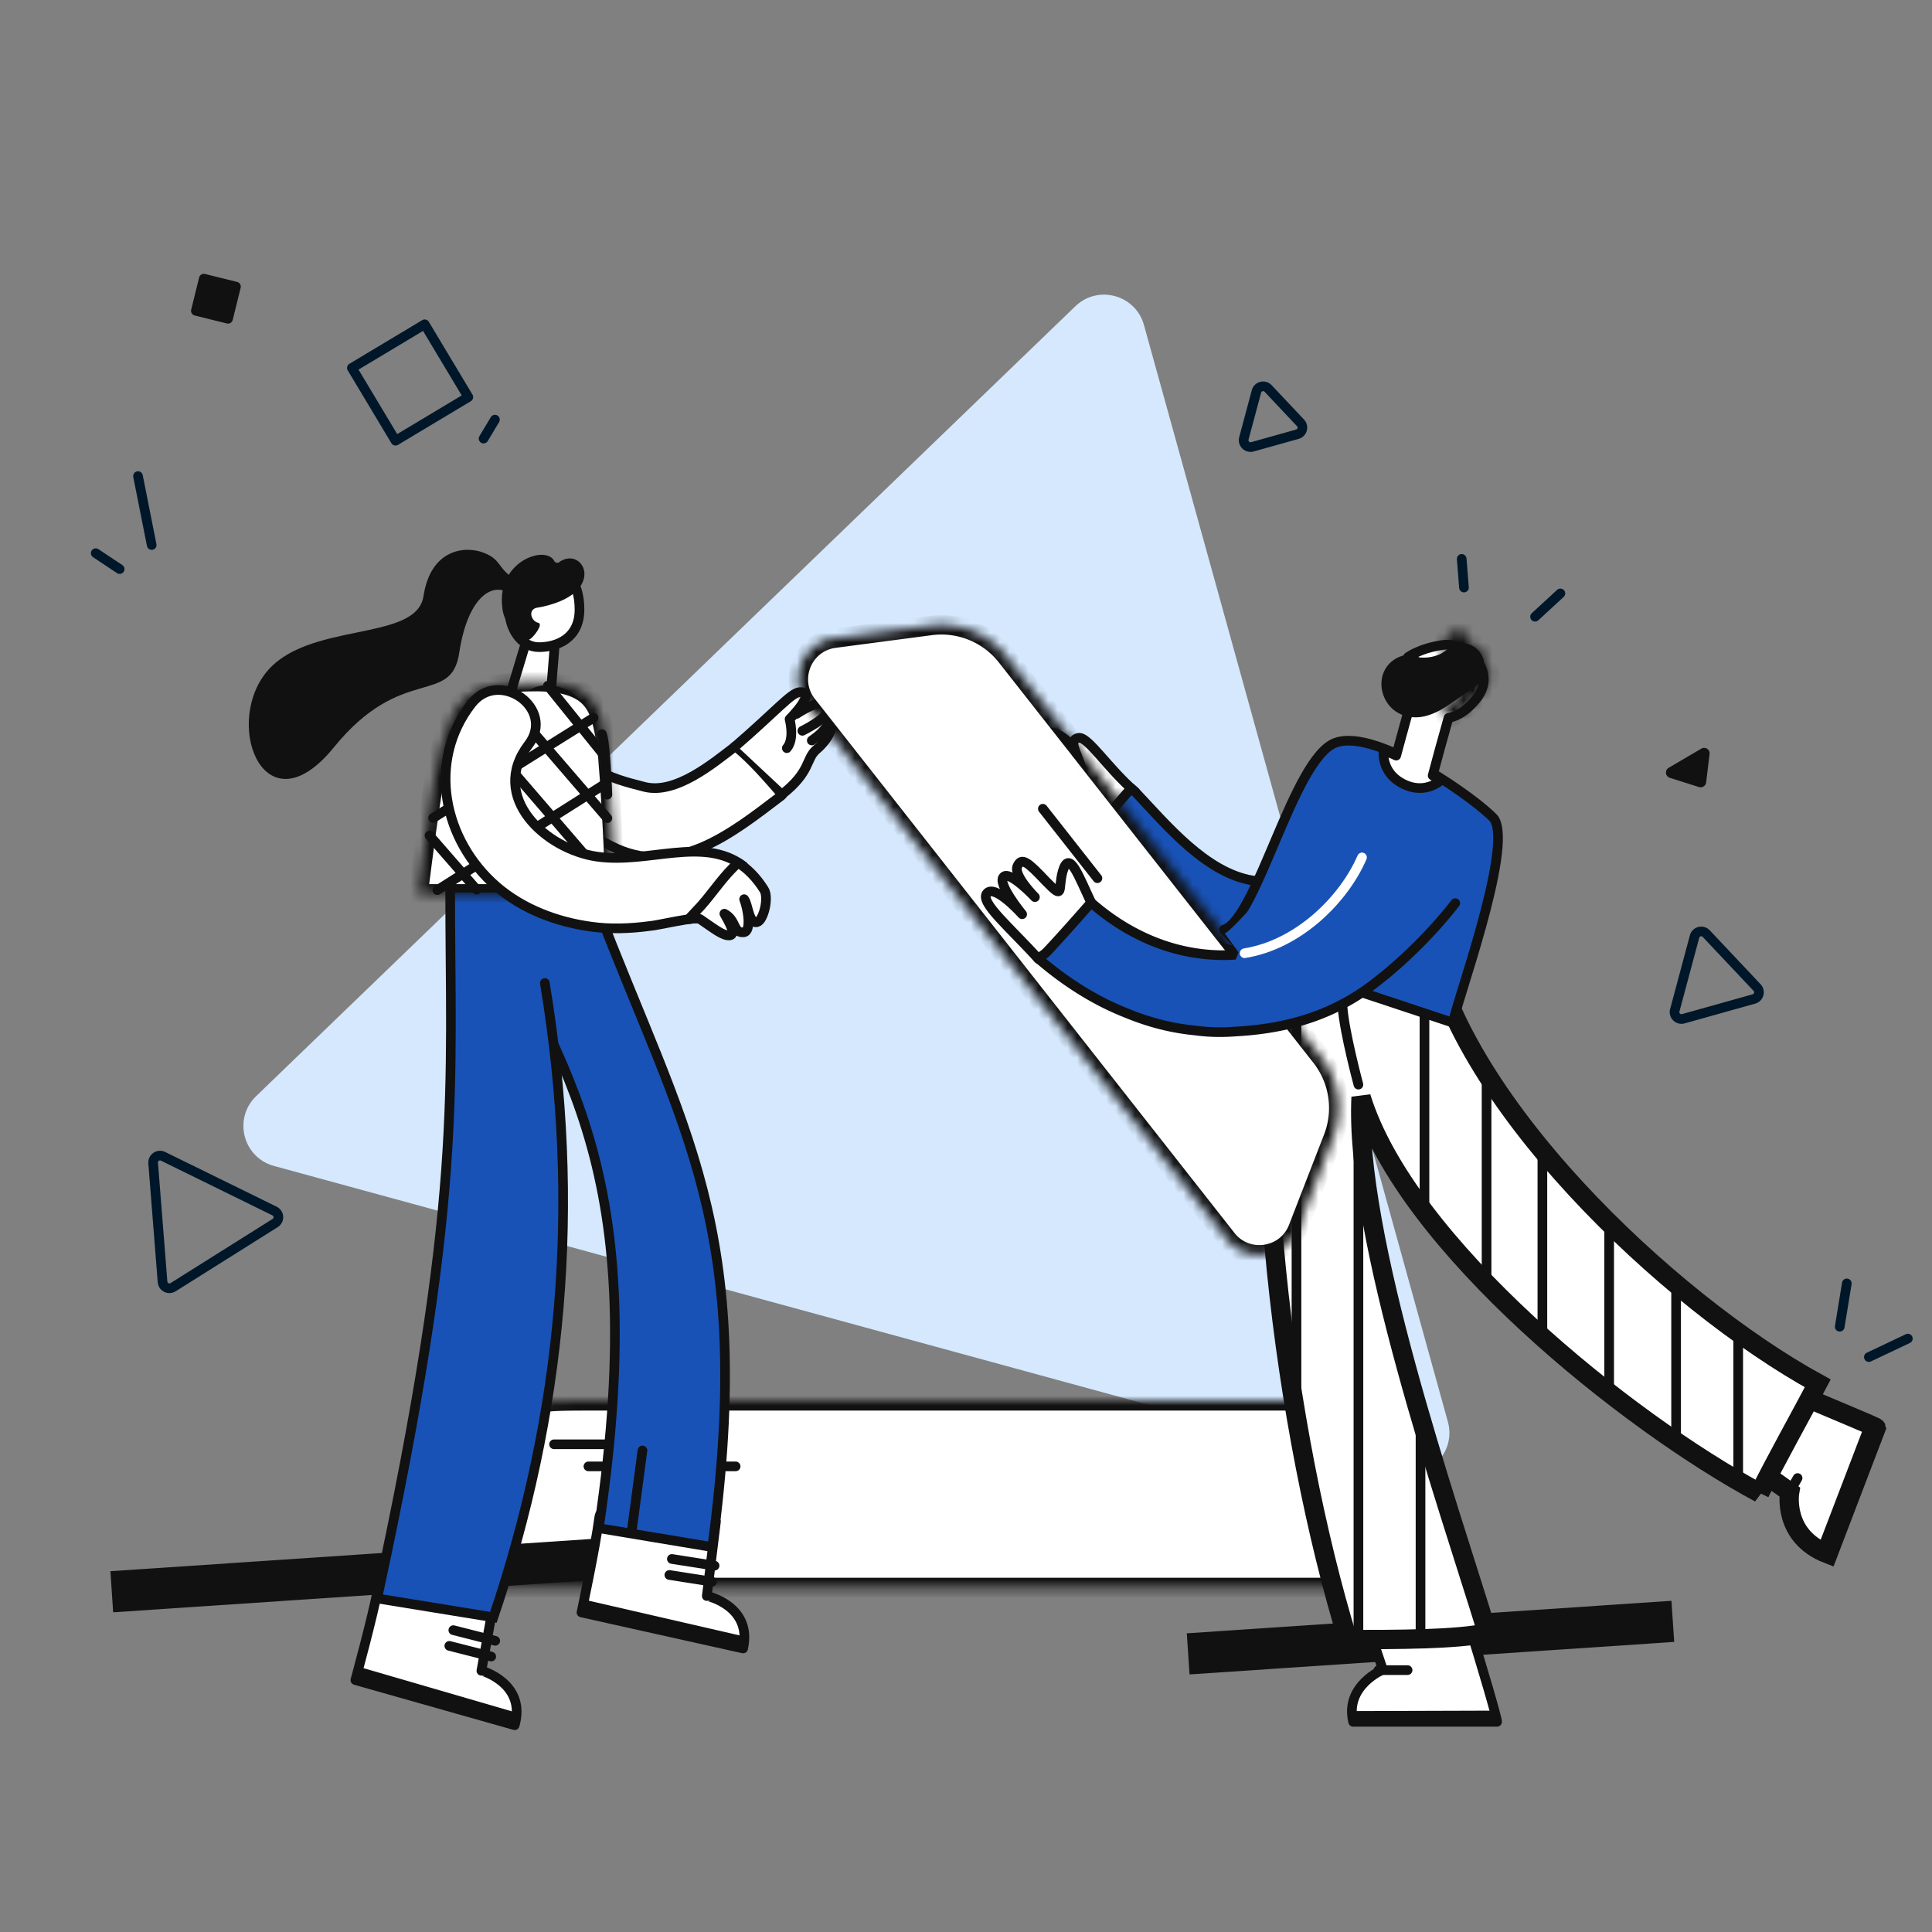 <svg xmlns="http://www.w3.org/2000/svg" width="200" height="200" fill="none"><rect width="100%" height="100%" fill="#808080" stroke="none"/><g clip-path="url(#a)"><path fill="#d5e8fd" d="M111.318 31.705c2.338-2.254 6.237-1.19 7.104 1.941l31.461 113.531c.888 3.204-2.052 6.154-5.259 5.278L28.356 120.697c-3.207-.876-4.239-4.911-1.846-7.219l84.808-81.773Z"/><path stroke="#001729" stroke-linecap="round" stroke-linejoin="round" stroke-miterlimit="10" d="M28.416 125.364a.714.714 0 0 1 .066 1.246l-10.564 6.641a.715.715 0 0 1-1.092-.549l-.972-12.302a.715.715 0 0 1 1.027-.698l11.535 5.662Z"/><mask id="b" fill="#fff"><path d="M48.044 152.62c1.963-3.31 2.945-4.965 4.431-6.018a8.5 8.5 0 0 1 1.47-.837c1.665-.742 3.589-.742 7.437-.742h71.2c3.848 0 5.772 0 7.437.742.516.229 1.008.51 1.47.837 1.486 1.053 2.468 2.708 4.431 6.018 2.732 4.606 4.098 6.909 3.492 8.757a4.29 4.29 0 0 1-.847 1.487c-1.281 1.464-3.959 1.464-9.314 1.464H54.713c-5.355 0-8.033 0-9.314-1.464a4.275 4.275 0 0 1-.847-1.487c-.606-1.848.76-4.151 3.492-8.757Z"/></mask><path fill="#ffffff" stroke="#111111" stroke-width="2" d="M48.044 152.62c1.963-3.31 2.945-4.965 4.431-6.018a8.5 8.5 0 0 1 1.47-.837c1.665-.742 3.589-.742 7.437-.742h71.2c3.848 0 5.772 0 7.437.742.516.229 1.008.51 1.47.837 1.486 1.053 2.468 2.708 4.431 6.018 2.732 4.606 4.098 6.909 3.492 8.757a4.29 4.29 0 0 1-.847 1.487c-1.281 1.464-3.959 1.464-9.314 1.464H54.713c-5.355 0-8.033 0-9.314-1.464a4.275 4.275 0 0 1-.847-1.487c-.606-1.848.76-4.151 3.492-8.757Z" mask="url(#b)"/><path stroke="#111111" stroke-linecap="round" d="M57.356 149.512h15.24M60.913 151.799h15.24"/><path fill="#111111" d="m11.429 162.651 50.17-3.365.286 4.255-50.17 3.365zM122.857 169.08l50.17-3.365.286 4.255-50.17 3.365z"/><path fill="#ffffff" stroke="#111111" d="m56.837 74.066.72-8.95h-2.698l-2.338 7.757 4.316 1.193Z"/><path fill="#ffffff" stroke="#111111" stroke-linecap="round" stroke-linejoin="round" stroke-miterlimit="10" d="M59.989 63.096c0 2.997-2.342 3.896-4.196 3.896-1.854 0-3.077-1.91-3.077-3.896 0-2.698 2.063-4.496 3.916-4.496 1.854 0 3.357 1.499 3.357 4.496Z"/><path fill="#111111" d="M57.513 58.506c2.684-2.684 5.934 3.108-2.046 4.428-.836.294-.433 1.379.229 1.533.634.092-.503 1.557-.876 1.721-.124.055-.29.175-.415.23-.791-.618-2.27-1.834-2.402-3.483-.706-5.136 5.227-6.83 5.51-4.43Z"/><path fill="#111111" d="M50.06 57.215c1.942.748 1.399 1.678 3.357 2.797l-.7 1.399c-1.85-1.216-4.335.56-5.174 6.153-.84 5.595-5.926 1.12-12.972 9.79-7.045 8.672-11.364-1.957-7.168-7.552 4.196-5.594 15.698-3.232 16.438-8.094.74-4.862 4.278-5.241 6.22-4.493Z"/><path fill="#ffffff" stroke="#111111" stroke-linecap="round" stroke-linejoin="round" stroke-miterlimit="10" d="m53.282 178.593-16.496-4.672s1.786-6.487 2.392-9.7c.606-3.214 12.04 1.101 12.04 1.101l-1.384 7.637c.078-.018 4.669 1.322 3.448 5.634ZM76.928 170.648l-16.735-3.729s1.416-6.578 1.839-9.821c.423-3.242 12.082.417 12.082.417l-.947 7.704c.076-.022 4.735 1.056 3.76 5.429Z"/><path stroke="#111111" stroke-linecap="round" d="m69.291 163.04 4.422.695M69.552 161.383l4.422.694"/><path fill="#111111" d="m60.741 165.657 16.444 3.784-.25 1.09-16.445-3.783zM36.84 172.458l16.652 4.847-.313 1.074-16.652-4.847z"/><path stroke="#111111" stroke-linecap="round" d="m46.514 170.38 4.338 1.103M46.928 168.753l4.338 1.103"/><path fill="#1952b6" stroke="#111111" d="M61.983 158.194c5.875-39.161-5.034-48.672-12.587-66.574l12.308 1.959c8.95 23.496 16.503 33.286 12.028 66.573l-11.748-1.958Z"/><path stroke="#111111" stroke-linecap="round" d="m65.388 158.542 1.119-8.392"/><path fill="#1952b6" d="M39.046 165.467C47.997 124.068 46.6 112.879 46.6 91.9h7.832c6.264 26.853 4.755 51.469-3.357 75.525l-12.028-1.958Z"/><path stroke="#111111" stroke-linecap="round" d="M54.43 91.9H46.6c0 20.979 1.398 32.168-7.553 73.567l12.028 1.958c7.11-21.083 9.147-42.595 5.326-65.666"/><path fill="#ffffff" stroke="#111111" stroke-linecap="round" stroke-linejoin="round" stroke-miterlimit="10" d="m76.114 77.248-.08.078c-2.282 1.745-6.123 4.941-9.321 4.13-3.976-1.007-6.88-1.898-6.23-5.646.74-4.38-5.956-6.302-6.697-1.843-1.215 7.024 3.15 10.348 9.392 13.568 6.713 3.465 12.48-1.195 17.684-5.151l.12-.117c-1.555-1.764-3.07-3.568-4.868-5.02Z"/><mask id="c" fill="#fff"><path d="M55.038 70.567c-8.95.152-9.23 2.38-11.748 21.961h20.42s-.504-12.506-.951-15.583c-.616-3.692-1.12-6.49-7.72-6.377Z"/></mask><path fill="#ffffff" stroke="#111111" stroke-width="2" d="M55.038 70.567c-8.95.152-9.23 2.38-11.748 21.961h20.42s-.504-12.506-.951-15.583c-.616-3.692-1.12-6.49-7.72-6.377Z" mask="url(#c)"/><path stroke="#111111" stroke-linecap="round" d="m56.717 70.99 5.874 7.272M62.565 81.197 45.27 92.145M61.435 74.31 44.84 84.675M54.2 74.626l8.67 10.07M51.962 78.542l8.67 10.07M44.467 86.497l4.88 5.604"/><path fill="#ffffff" stroke="#111111" stroke-linecap="round" stroke-linejoin="round" stroke-miterlimit="10" d="M72.52 95.148c.102.121 2.965-3.609 4.427-5.5-4.156-3.126-9.81-.208-15.135-.968-5.323-.76-11.24-6.18-7.101-11.592 2.863-3.73-3.051-7.914-5.91-4.24-4.639 5.987-2.904 14.175 2.621 18.941 2.712 2.323 6.188 3.646 9.739 4.134 1.996.292 4.138.204 6.128-.066.562-.006 4.983-1.068 5.232-.709Z"/><path fill="#ffffff" stroke="#111111" stroke-linecap="round" stroke-linejoin="round" stroke-miterlimit="10" d="M79.087 92.088c-.786-1.25-1.714-2.176-2.672-2.768-1.462 1.273-2.575 3.026-3.825 4.43l-1.305 1.4c.628-.113 1.074-.073 1.18-.007 1.43.971 2.423 1.791 3.106 1.684.628-.112-.052-1.297-.584-2.243 1.287.677.883 2.045 2.017 1.923.796-.097.439-2.376.028-3.424.405.486.493 2.628 1.36 2.369.632-.168 1.238-2.529.695-3.364Z"/><path fill="#ffffff" d="m83.434 72.127-.585-.42-6.462 5.617 4.86 4.545 1.995-2.587 2.512-3.137-.029-1.474-.265-.944-.494-.922-2.583 1.104 1.051-1.782Z"/><path stroke="#111111" stroke-linecap="round" stroke-linejoin="round" stroke-miterlimit="10" d="M76.034 77.326c4.37-3.771 5.862-5.608 6.733-5.674 1.901-.13-1.031 2.793-1.031 2.793s.562 2.027-.284 3.003"/><path stroke="#111111" stroke-linecap="round" stroke-linejoin="round" stroke-miterlimit="10" d="M82.456 73.903c2.597-1.662 2.983-1.023 3.09-.27.107.753-2.484 2.02-2.484 2.02"/><path stroke="#111111" stroke-linecap="round" stroke-linejoin="round" stroke-miterlimit="10" d="M84.036 76.656c1.48-1.045 2.327-2.1 1.549-2.983"/><path stroke="#111111" stroke-linecap="round" stroke-linejoin="round" stroke-miterlimit="10" d="M85.928 74.509c.506.522-.07 1.938-1.392 3.065-1.162.971-.55 2.326-3.672 4.731M62.312 75.994c.391 1.007.56 6.266.56 6.266"/><path stroke="#001729" stroke-linecap="round" stroke-linejoin="round" stroke-miterlimit="10" d="m12.386 58.911-2.477-1.647M151.55 60.822l-.235-2.965M15.703 56.422l-1.417-7.136M158.909 63.844l2.621-2.415"/><path stroke="#001729" stroke-linecap="round" stroke-linejoin="round" d="m193.464 140.484 4.036-1.913M190.448 137.344l.733-4.487"/><path fill="#111111" stroke="#111111" stroke-linecap="round" stroke-linejoin="round" stroke-miterlimit="10" d="M173.01 80.043a.071.071 0 0 1-.014-.13l3.376-1.983a.071.071 0 0 1 .107.07l-.358 2.938a.072.072 0 0 1-.093.06l-3.018-.955Z"/><path stroke="#001729" stroke-linecap="round" stroke-linejoin="round" stroke-miterlimit="10" d="M175.42 96.951a.714.714 0 0 1 1.209-.304l5.265 5.587a.715.715 0 0 1-.328 1.178l-7.311 2.049a.715.715 0 0 1-.883-.873l2.048-7.637ZM130.068 40.523a.714.714 0 0 1 1.21-.305l3.35 3.556a.714.714 0 0 1-.327 1.178l-4.653 1.303a.715.715 0 0 1-.883-.873l1.303-4.86ZM43.964 33.571l-7.535 4.517 4.517 7.535 7.535-4.517-4.517-7.535Z"/><path fill="#111111" stroke="#111111" stroke-linecap="round" stroke-linejoin="round" stroke-miterlimit="10" d="m21.1 28.847-.824 3.328 3.328.825.824-3.329-3.328-.824Z"/><path stroke="#001729" stroke-linecap="round" stroke-linejoin="round" stroke-miterlimit="10" d="m50.061 45.403 1.175-1.962"/><path fill="#ffffff" stroke="#111111" stroke-linecap="round" stroke-linejoin="round" stroke-miterlimit="10" d="M137.547 155.89c2.051 6.426 5.606 16.953 5.606 16.953s-3.965 1.641-3.076 5.4h14.902c.136-.273-6.016-20.917-8.477-25.907-2.187 1.025-8.955 3.554-8.955 3.554Z"/><path fill="#111111" d="m140.198 177.129 14.526-.044-.002 1.119-14.526.044.002-1.119Z"/><mask id="d" fill="#fff"><path d="M167.029 142.722c6.084 2.94 18.237 11.721 18.237 11.721s-.82 4.58 3.965 6.425l4.99-13.056c-.069-.274-16.885-6.699-23.584-11.211-.888 2.256-3.608 6.121-3.608 6.121Z"/></mask><path fill="#ffffff" stroke="#111111" stroke-width="2" d="M167.029 142.722c6.084 2.94 18.237 11.721 18.237 11.721s-.82 4.58 3.965 6.425l4.99-13.056c-.069-.274-16.885-6.699-23.584-11.211-.888 2.256-3.608 6.121-3.608 6.121Z" /><path fill="#111111" d="m188.187 160.151 4.768-12.458 1.043.405-4.768 12.458-1.043-.405Z"/><path fill="#ffffff" stroke="#111111" stroke-width="2" d="M182.159 154.552c1.572-3.213 4.374-8.203 6.015-11.347-15.449-8.477-37.844-29.628-40.442-46.991-4.921-1.299-9.775-2.734-14.492-4.512-.136.342-.273.684-.341 1.094-4.375 21.806.122 55.673 6.616 76.932 4.89 0 11.432 0 14.451-.697-4.238-13.808-13.753-41.031-13.07-55.454 4.717 15.312 27.523 33.593 41.263 40.975Z"/><path stroke="#111111" stroke-linecap="round" stroke-linejoin="round" stroke-miterlimit="10" d="M142.701 172.89h3.013M185.266 154.442l.82-1.435M138.982 104.28c.205 2.666 1.641 7.998 1.641 7.998"/><path stroke="#111111" d="M134.212 103.567v40.961M147.461 104.747v20.264M153.89 111.976v20.249M159.667 119.527v18.493M166.58 127.099v16.858M173.51 133.31v15.459M179.939 138.343v14.665M140.624 118.572v50.68M147.052 148.022v21.598"/><path fill="#ffffff" d="m111.235 76.783.77 2.427 3.466 4.202 1.376-1.596-.179-.37s-3.171-3.36-4.875-5.031l-.558.368ZM107.099 77.913c-1.863.38.437 1.767 1.536 3.41 1.099 1.643.1 2.216 3.642 5.66"/><path stroke="#111111" stroke-linecap="round" stroke-linejoin="round" stroke-miterlimit="10" d="M107.099 77.913c-1.863.38.437 1.767 1.536 3.41 1.099 1.643.1 2.216 3.642 5.66"/><path fill="#ffffff" d="M109.539 80.366c-1.436-1.193-3.734-3.233-1.325-3.543Z"/><path stroke="#111111" stroke-linecap="round" stroke-linejoin="round" stroke-miterlimit="10" d="M109.539 80.366c-1.436-1.193-3.734-3.233-1.325-3.543"/><path fill="#1952b6" stroke="#111111" stroke-linecap="round" stroke-linejoin="round" stroke-miterlimit="10" d="M135.913 80.727c-.181 3.55-.871 11.3-6.223 10.423-4.882-.789-8.976-5.807-12.172-9.172-.115-.135-.307-.25-.421-.385-1.578 1.857-3.175 3.638-4.916 5.332.048.029.048.029.067.106 4.986 5.164 11.828 12.558 19.726 11.704 8.733-.938 10.464-10.413 10.865-17.685.271-4.671-6.704-5.024-6.926-.323Z"/><path fill="#ffffff" d="M111.091 77.252c-2.288-2.164-2.606-1.311-2.837-.928-.386.747 2.535 2.836 2.535 2.836"/><path stroke="#111111" stroke-linecap="round" stroke-linejoin="round" stroke-miterlimit="10" d="M111.091 77.252c-2.288-2.164-2.606-1.311-2.837-.928-.386.747 2.535 2.836 2.535 2.836"/><path stroke="#111111" stroke-linecap="round" stroke-linejoin="round" stroke-miterlimit="10" d="M117.518 81.978c-2.844-2.435-4.927-5.835-5.906-5.589-1.266.318.273 1.93.575 4.137"/><path fill="#1952b6" stroke="#111111" stroke-linecap="round" stroke-linejoin="round" stroke-miterlimit="10" d="M154.674 84.773c2.013 3.019-4.161 19.654-4.249 21.101-1.481-.497-21.236-7.045-21.236-7.045l-2.486-2.588c3.451-1.136 7.208-17.758 11.539-19.35 4.33-1.592 14.922 6.12 16.432 7.882Z"/><mask id="f" fill="#fff"><path d="M96.33 64.76a8.572 8.572 0 0 1 7.86 3.202l32.56 41.444a8.57 8.57 0 0 1 1.251 8.395l-3.628 9.354c-1.201 3.096-5.314 3.709-7.366 1.098L83.573 72.968c-2.052-2.611-.483-6.463 2.81-6.897l9.946-1.311Z"/></mask><path fill="#ffffff" stroke="#111111" stroke-width="2" d="M96.33 64.76a8.572 8.572 0 0 1 7.86 3.202l32.56 41.444a8.57 8.57 0 0 1 1.251 8.395l-3.628 9.354c-1.201 3.096-5.314 3.709-7.366 1.098L83.573 72.968c-2.052-2.611-.483-6.463 2.81-6.897l9.946-1.311Z" mask="url(#f)"/><path stroke="#111111" stroke-linecap="round" d="m107.955 83.721 5.65 7.191"/><path fill="#ffffff" d="M113.128 93.796c-1.5-3.137-2.419-5.917-3.113-3.615-.539 1.926.217 3.05-1.747 1.04-1.885-1.994-2.513-2.523-2.947-1.552-.434.972 1.813 3.199 1.813 3.199s-2.624-2.788-3.247-2.097c-.701.675 1.925 3.87 1.925 3.87s-2.798-3.147-3.638-2.174c-.825.895 2.392 3.556 5.331 6.812"/><path stroke="#111111" stroke-linecap="round" stroke-linejoin="round" stroke-miterlimit="10" d="M113.128 93.796c-1.5-3.137-2.419-5.917-3.113-3.615-.539 1.926.217 3.05-1.747 1.04-1.885-1.994-2.513-2.523-2.947-1.552-.434.972 1.813 3.199 1.813 3.199s-2.624-2.788-3.247-2.097c-.701.675 1.925 3.87 1.925 3.87s-2.798-3.147-3.638-2.174c-.825.895 2.392 3.556 5.331 6.812"/><path fill="#1952b6" d="M150.647 93.495c-2.177 2.825-5.308 5.95-8.082 8.089-4.24 3.397-9.082 4.888-14.586 5.193-1.486.116-2.862.091-4.286-.106-2.472-.24-4.79-.856-7.046-1.784-3.321-1.3-6.427-3.289-9.206-5.7a3.396 3.396 0 0 0 1.045-.772c1.541-1.649 3.004-3.313 4.467-4.977 3.957 3.455 8.893 5.64 14.46 5.428 4.191-.237 7.624-2.004 10.804-4.551 2.977-2.343 5.278-5.388 7.72-8.73"/><path stroke="#111111" stroke-linecap="round" stroke-linejoin="round" stroke-miterlimit="10" d="M150.647 93.495c-2.177 2.825-5.308 5.95-8.082 8.089-4.24 3.397-9.082 4.888-14.586 5.193-1.486.116-2.862.091-4.286-.106-2.472-.24-4.79-.856-7.046-1.784-3.321-1.3-6.427-3.289-9.206-5.7a3.396 3.396 0 0 0 1.045-.772c1.541-1.649 3.004-3.313 4.467-4.977 3.957 3.455 8.893 5.64 14.46 5.428 4.191-.237 7.624-2.004 10.804-4.551 2.977-2.343 5.278-5.388 7.72-8.73"/><path fill="#1952b6" d="m149.202 89.3-2.664-5.33h-8.744l-5.256 6.543s-4.991 5.897-5.753 6.108l1.437 1.97-2.136 5.334 23.116-14.626Z"/><path stroke="#ffffff" stroke-linecap="round" stroke-linejoin="round" stroke-miterlimit="10" d="M140.994 88.76c-1.844 4.277-6.508 9.007-12.15 9.916"/><path fill="#ffffff" stroke="#111111" stroke-linecap="round" stroke-linejoin="round" stroke-miterlimit="10" d="m148.31 80.284.745-2.767.893-3.203c.964-.17 1.93-.776 2.928-2.025 2.145-2.788-.929-5.81-3.41-5.532-2.422.307-3.711 1.263-3.711 1.263l.345.906s-1.615 1.886-.021 3.645l-1.042 3.786-.507 1.864c-.407-.207-.902-.385-1.309-.591-.095 1.341.451 2.715 2.022 3.511 1.512.767 2.914.454 3.91-.357-.233-.118-.552-.353-.843-.5Z"/><mask id="g" fill="#fff"><path d="M149.909 65.739c-1.114 1.044.064 4.2.846 5.109 1.101 1.29-.188 2.245-1.027 1.16-.406-.498-.359 1.574-.186 1.954.086.117.173.234.318.38.992-.081 2.046-.717 3.016-2.053.617-.784 2.2-2.175.894-3.349-.079-1.43-.598-2.57-1.621-2.138-.195-1.635-1.126-1.96-2.24-1.063Z"/></mask><path fill="#111111" stroke="#111111" stroke-width="2" d="M149.909 65.739c-1.114 1.044.064 4.2.846 5.109 1.101 1.29-.188 2.245-1.027 1.16-.406-.498-.359 1.574-.186 1.954.086.117.173.234.318.38.992-.081 2.046-.717 3.016-2.053.617-.784 2.2-2.175.894-3.349-.079-1.43-.598-2.57-1.621-2.138-.195-1.635-1.126-1.96-2.24-1.063Z" mask="url(#g)"/><mask id="h" fill="#fff"><path d="M152.634 68.875c.093-.903-1.215-1.786-2.065-.974-1.085.986-2.574 1.327-4.002 1.115a1.131 1.131 0 0 0-1.078-.181c-2.25.687-1.772 3.781.296 4.318 1.019.297 2.013-.076 2.92-.567 1.17-.722 2.342-1.59 3.455-2.343.498-.405.617-.93.474-1.368Z"/></mask><path fill="#111111" stroke="#111111" stroke-width="2" d="M152.634 68.875c.093-.903-1.215-1.786-2.065-.974-1.085.986-2.574 1.327-4.002 1.115a1.131 1.131 0 0 0-1.078-.181c-2.25.687-1.772 3.781.296 4.318 1.019.297 2.013-.076 2.92-.567 1.17-.722 2.342-1.59 3.455-2.343.498-.405.617-.93.474-1.368Z" /></g><defs><clipPath id="a"><path fill="#ffffff" d="M0 0h200v200H0z"/></clipPath></defs></svg>

